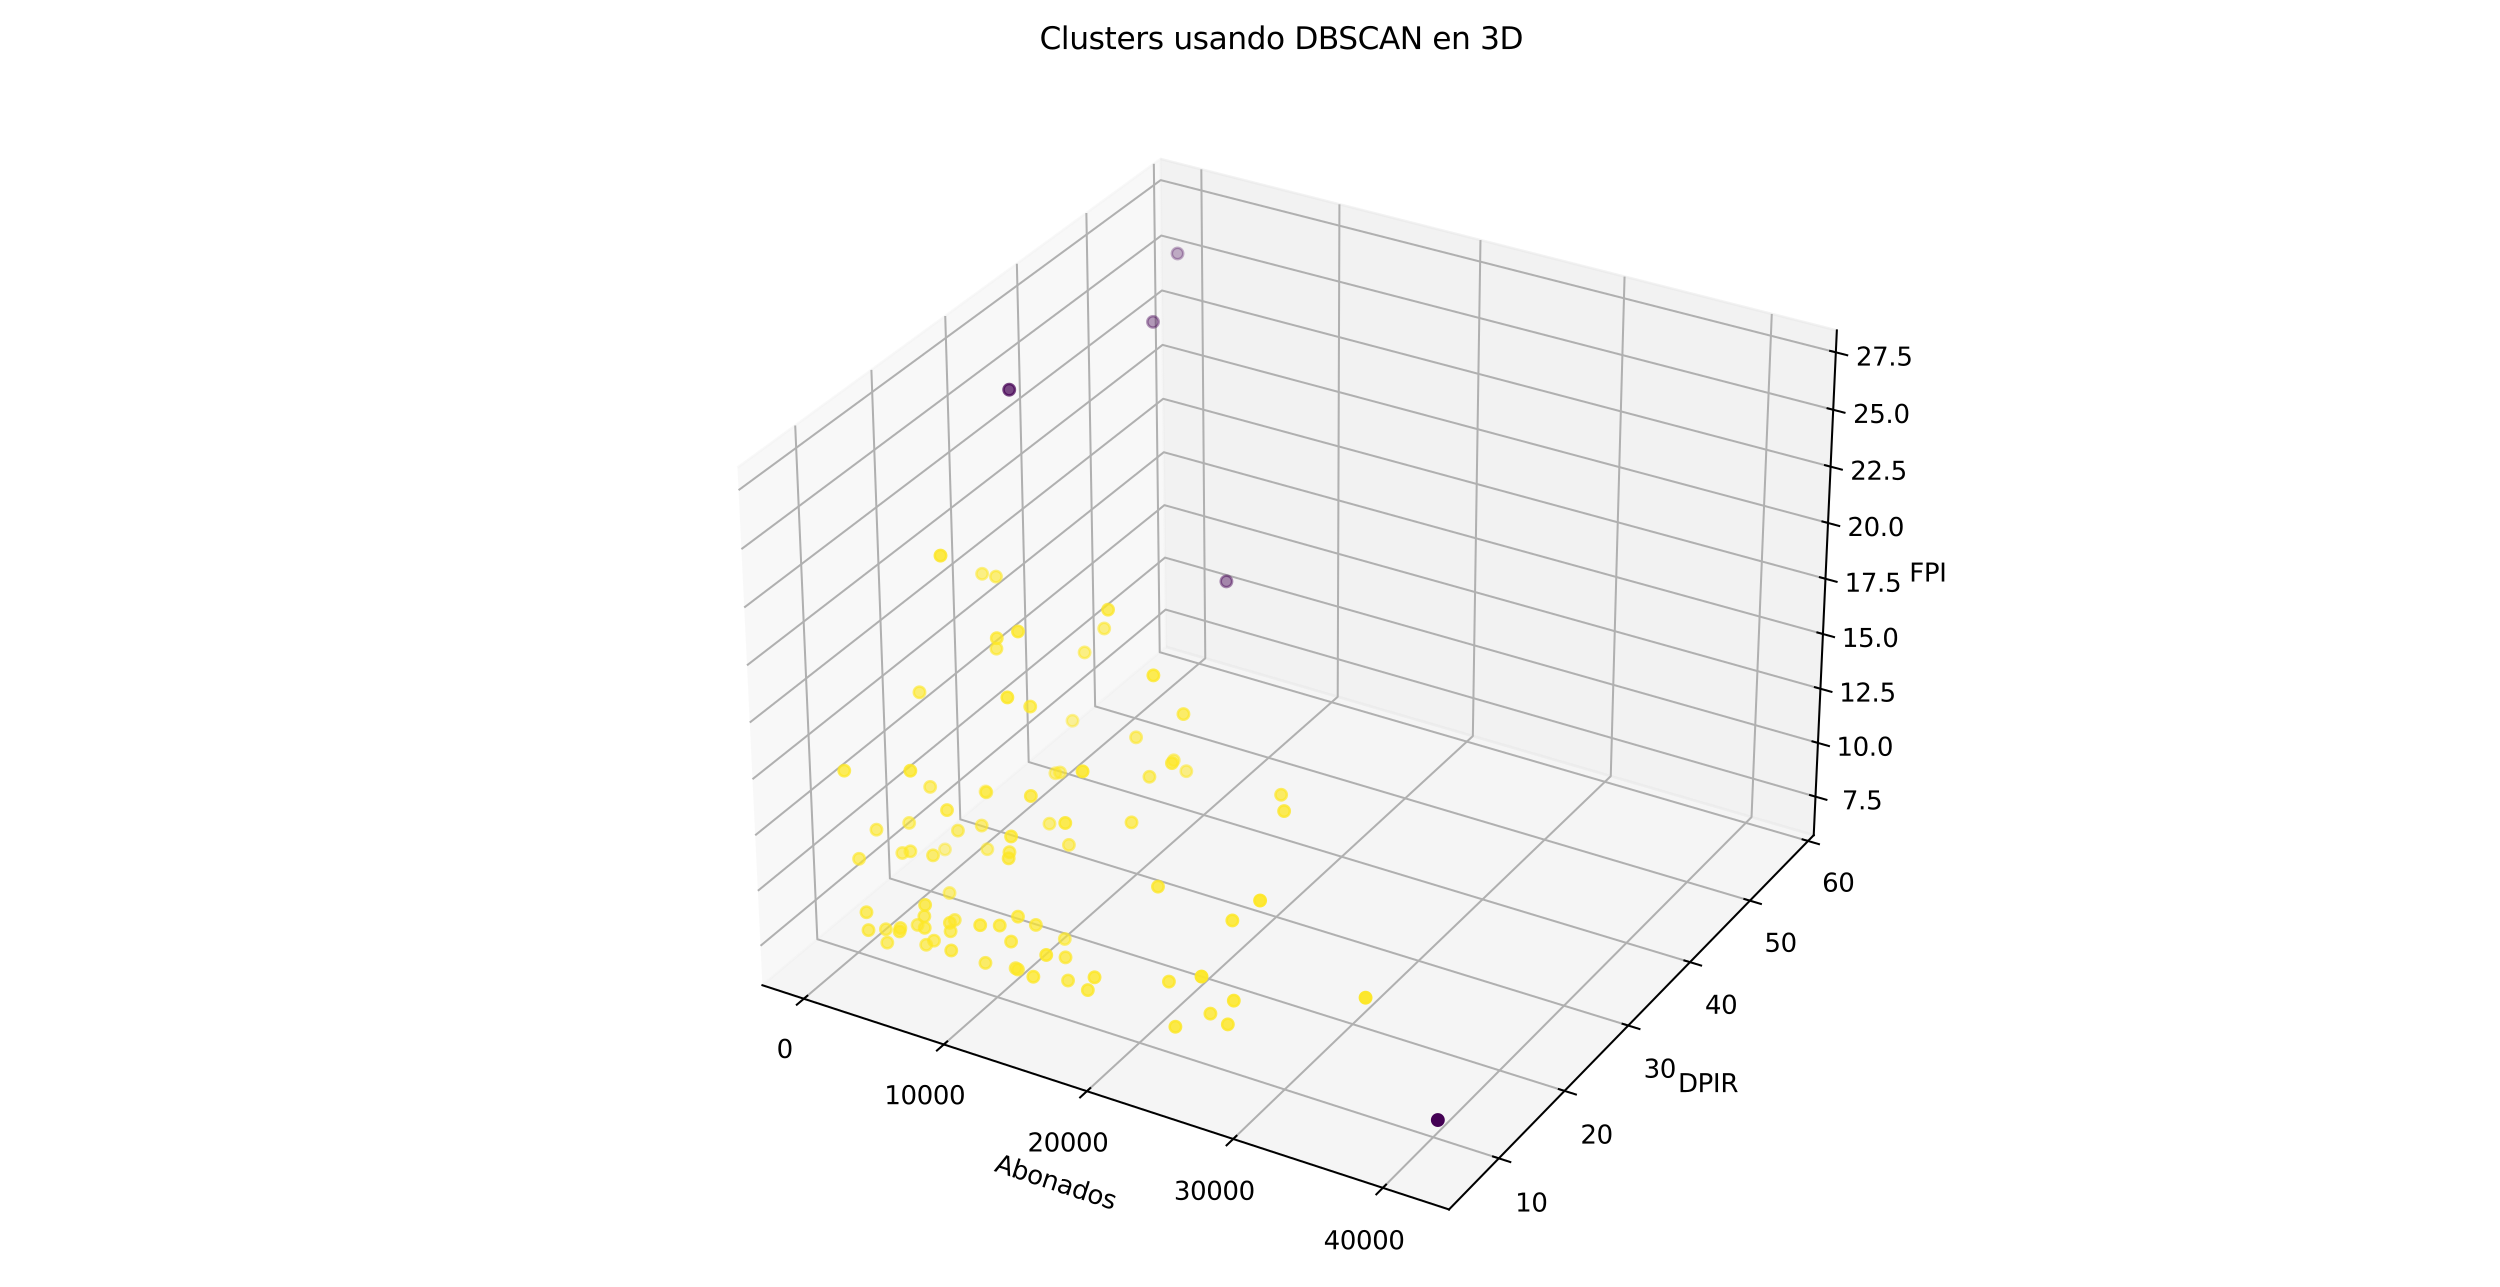 <?xml version="1.0" encoding="utf-8" standalone="no"?>
<!DOCTYPE svg PUBLIC "-//W3C//DTD SVG 1.1//EN"
  "http://www.w3.org/Graphics/SVG/1.1/DTD/svg11.dtd">
<svg xmlns:xlink="http://www.w3.org/1999/xlink" width="983.52pt" height="506.16pt" viewBox="0 0 983.52 506.16" xmlns="http://www.w3.org/2000/svg" version="1.1">
 <defs>
  <style type="text/css">*{stroke-linejoin: round; stroke-linecap: butt}</style>
 </defs>
 <g id="figure_1">
  <g id="patch_1">
   <path d="M 0 506.16 
L 983.52 506.16 
L 983.52 0 
L 0 0 
z
" style="fill: #ffffff"/>
  </g>
  <g id="patch_2">
   <path d="M 263.628 506.16 
L 744.48 506.16 
L 744.48 25.308 
L 263.628 25.308 
z
" style="fill: #ffffff"/>
  </g>
  <g id="pane3d_1">
   <g id="patch_3">
    <path d="M 299.936 387.597 
L 458.729 254.494 
L 456.521 62.535 
L 290.129 183.96 
" style="fill: #f2f2f2; opacity: 0.5; stroke: #f2f2f2; stroke-linejoin: miter"/>
   </g>
  </g>
  <g id="pane3d_2">
   <g id="patch_4">
    <path d="M 458.729 254.494 
L 713.535 328.556 
L 722.628 129.985 
L 456.521 62.535 
" style="fill: #e6e6e6; opacity: 0.5; stroke: #e6e6e6; stroke-linejoin: miter"/>
   </g>
  </g>
  <g id="pane3d_3">
   <g id="patch_5">
    <path d="M 299.936 387.597 
L 570.043 475.814 
L 713.535 328.556 
L 458.729 254.494 
" style="fill: #ececec; opacity: 0.5; stroke: #ececec; stroke-linejoin: miter"/>
   </g>
  </g>
  <g id="grid3d_1">
   <g id="Line3DCollection_1">
    <path d="M 316.229 392.919 
L 474.163 258.98 
L 472.609 66.612 
" style="fill: none; stroke: #b0b0b0; stroke-width: 0.8"/>
    <path d="M 371.294 410.903 
L 526.264 274.124 
L 526.942 80.384 
" style="fill: none; stroke: #b0b0b0; stroke-width: 0.8"/>
    <path d="M 427.584 429.287 
L 579.427 289.576 
L 582.432 94.45 
" style="fill: none; stroke: #b0b0b0; stroke-width: 0.8"/>
    <path d="M 485.141 448.085 
L 633.685 305.347 
L 639.115 108.817 
" style="fill: none; stroke: #b0b0b0; stroke-width: 0.8"/>
    <path d="M 544.007 467.311 
L 689.072 321.446 
L 697.032 123.497 
" style="fill: none; stroke: #b0b0b0; stroke-width: 0.8"/>
   </g>
  </g>
  <g id="grid3d_2">
   <g id="Line3DCollection_2">
    <path d="M 312.842 167.386 
L 321.54 369.488 
L 589.64 455.703 
" style="fill: none; stroke: #b0b0b0; stroke-width: 0.8"/>
    <path d="M 342.81 145.516 
L 350.081 345.565 
L 615.493 429.171 
" style="fill: none; stroke: #b0b0b0; stroke-width: 0.8"/>
    <path d="M 371.863 124.315 
L 377.786 322.342 
L 640.55 403.457 
" style="fill: none; stroke: #b0b0b0; stroke-width: 0.8"/>
    <path d="M 400.04 103.752 
L 404.692 299.789 
L 664.847 378.522 
" style="fill: none; stroke: #b0b0b0; stroke-width: 0.8"/>
    <path d="M 427.382 83.799 
L 430.833 277.877 
L 688.419 354.331 
" style="fill: none; stroke: #b0b0b0; stroke-width: 0.8"/>
    <path d="M 453.924 64.43 
L 456.241 256.579 
L 711.297 330.853 
" style="fill: none; stroke: #b0b0b0; stroke-width: 0.8"/>
   </g>
  </g>
  <g id="grid3d_3">
   <g id="Line3DCollection_3">
    <path d="M 714.229 313.403 
L 458.56 239.817 
L 299.188 372.082 
" style="fill: none; stroke: #b0b0b0; stroke-width: 0.8"/>
    <path d="M 715.196 292.281 
L 458.325 219.366 
L 298.147 350.448 
" style="fill: none; stroke: #b0b0b0; stroke-width: 0.8"/>
    <path d="M 716.172 270.957 
L 458.087 198.729 
L 297.094 328.599 
" style="fill: none; stroke: #b0b0b0; stroke-width: 0.8"/>
    <path d="M 717.158 249.428 
L 457.848 177.904 
L 296.032 306.533 
" style="fill: none; stroke: #b0b0b0; stroke-width: 0.8"/>
    <path d="M 718.154 227.692 
L 457.606 156.887 
L 294.959 284.246 
" style="fill: none; stroke: #b0b0b0; stroke-width: 0.8"/>
    <path d="M 719.159 205.746 
L 457.362 135.677 
L 293.875 261.735 
" style="fill: none; stroke: #b0b0b0; stroke-width: 0.8"/>
    <path d="M 720.173 183.586 
L 457.116 114.271 
L 292.78 238.996 
" style="fill: none; stroke: #b0b0b0; stroke-width: 0.8"/>
    <path d="M 721.198 161.209 
L 456.868 92.666 
L 291.673 216.027 
" style="fill: none; stroke: #b0b0b0; stroke-width: 0.8"/>
    <path d="M 722.233 138.613 
L 456.617 70.859 
L 290.556 192.822 
" style="fill: none; stroke: #b0b0b0; stroke-width: 0.8"/>
   </g>
  </g>
  <g id="axis3d_1">
   <g id="line2d_1">
    <path d="M 299.936 387.597 
L 570.043 475.814 
" style="fill: none; stroke: #000000; stroke-width: 0.8; stroke-linecap: square"/>
   </g>
   <g id="xtick_1">
    <g id="line2d_2">
     <path d="M 317.605 391.753 
L 313.473 395.257 
" style="fill: none; stroke: #000000; stroke-width: 0.8; stroke-linecap: square"/>
    </g>
    <g id="text_1">
     <!-- 0 -->
     <g transform="translate(305.532 416.202) scale(0.1 -0.1)">
      <defs>
       <path id="DejaVuSans-30" d="M 2034 4250 
Q 1547 4250 1301 3770 
Q 1056 3291 1056 2328 
Q 1056 1369 1301 889 
Q 1547 409 2034 409 
Q 2525 409 2770 889 
Q 3016 1369 3016 2328 
Q 3016 3291 2770 3770 
Q 2525 4250 2034 4250 
z
M 2034 4750 
Q 2819 4750 3233 4129 
Q 3647 3509 3647 2328 
Q 3647 1150 3233 529 
Q 2819 -91 2034 -91 
Q 1250 -91 836 529 
Q 422 1150 422 2328 
Q 422 3509 836 4129 
Q 1250 4750 2034 4750 
z
" transform="scale(0.016)"/>
      </defs>
      <use xlink:href="#DejaVuSans-30"/>
     </g>
    </g>
   </g>
   <g id="xtick_2">
    <g id="line2d_3">
     <path d="M 372.645 409.711 
L 368.587 413.292 
" style="fill: none; stroke: #000000; stroke-width: 0.8; stroke-linecap: square"/>
    </g>
    <g id="text_2">
     <!-- 10000 -->
     <g transform="translate(347.903 434.396) scale(0.1 -0.1)">
      <defs>
       <path id="DejaVuSans-31" d="M 794 531 
L 1825 531 
L 1825 4091 
L 703 3866 
L 703 4441 
L 1819 4666 
L 2450 4666 
L 2450 531 
L 3481 531 
L 3481 0 
L 794 0 
L 794 531 
z
" transform="scale(0.016)"/>
      </defs>
      <use xlink:href="#DejaVuSans-31"/>
      <use xlink:href="#DejaVuSans-30" x="63.623"/>
      <use xlink:href="#DejaVuSans-30" x="127.246"/>
      <use xlink:href="#DejaVuSans-30" x="190.869"/>
      <use xlink:href="#DejaVuSans-30" x="254.492"/>
     </g>
    </g>
   </g>
   <g id="xtick_3">
    <g id="line2d_4">
     <path d="M 428.909 428.068 
L 424.929 431.73 
" style="fill: none; stroke: #000000; stroke-width: 0.8; stroke-linecap: square"/>
    </g>
    <g id="text_3">
     <!-- 20000 -->
     <g transform="translate(404.227 452.996) scale(0.1 -0.1)">
      <defs>
       <path id="DejaVuSans-32" d="M 1228 531 
L 3431 531 
L 3431 0 
L 469 0 
L 469 531 
Q 828 903 1448 1529 
Q 2069 2156 2228 2338 
Q 2531 2678 2651 2914 
Q 2772 3150 2772 3378 
Q 2772 3750 2511 3984 
Q 2250 4219 1831 4219 
Q 1534 4219 1204 4116 
Q 875 4013 500 3803 
L 500 4441 
Q 881 4594 1212 4672 
Q 1544 4750 1819 4750 
Q 2544 4750 2975 4387 
Q 3406 4025 3406 3419 
Q 3406 3131 3298 2873 
Q 3191 2616 2906 2266 
Q 2828 2175 2409 1742 
Q 1991 1309 1228 531 
z
" transform="scale(0.016)"/>
      </defs>
      <use xlink:href="#DejaVuSans-32"/>
      <use xlink:href="#DejaVuSans-30" x="63.623"/>
      <use xlink:href="#DejaVuSans-30" x="127.246"/>
      <use xlink:href="#DejaVuSans-30" x="190.869"/>
      <use xlink:href="#DejaVuSans-30" x="254.492"/>
     </g>
    </g>
   </g>
   <g id="xtick_4">
    <g id="line2d_5">
     <path d="M 486.438 446.839 
L 482.541 450.584 
" style="fill: none; stroke: #000000; stroke-width: 0.8; stroke-linecap: square"/>
    </g>
    <g id="text_4">
     <!-- 30000 -->
     <g transform="translate(461.822 472.016) scale(0.1 -0.1)">
      <defs>
       <path id="DejaVuSans-33" d="M 2597 2516 
Q 3050 2419 3304 2112 
Q 3559 1806 3559 1356 
Q 3559 666 3084 287 
Q 2609 -91 1734 -91 
Q 1441 -91 1130 -33 
Q 819 25 488 141 
L 488 750 
Q 750 597 1062 519 
Q 1375 441 1716 441 
Q 2309 441 2620 675 
Q 2931 909 2931 1356 
Q 2931 1769 2642 2001 
Q 2353 2234 1838 2234 
L 1294 2234 
L 1294 2753 
L 1863 2753 
Q 2328 2753 2575 2939 
Q 2822 3125 2822 3475 
Q 2822 3834 2567 4026 
Q 2313 4219 1838 4219 
Q 1578 4219 1281 4162 
Q 984 4106 628 3988 
L 628 4550 
Q 988 4650 1302 4700 
Q 1616 4750 1894 4750 
Q 2613 4750 3031 4423 
Q 3450 4097 3450 3541 
Q 3450 3153 3228 2886 
Q 3006 2619 2597 2516 
z
" transform="scale(0.016)"/>
      </defs>
      <use xlink:href="#DejaVuSans-33"/>
      <use xlink:href="#DejaVuSans-30" x="63.623"/>
      <use xlink:href="#DejaVuSans-30" x="127.246"/>
      <use xlink:href="#DejaVuSans-30" x="190.869"/>
      <use xlink:href="#DejaVuSans-30" x="254.492"/>
     </g>
    </g>
   </g>
   <g id="xtick_5">
    <g id="line2d_6">
     <path d="M 545.275 466.036 
L 541.466 469.867 
" style="fill: none; stroke: #000000; stroke-width: 0.8; stroke-linecap: square"/>
    </g>
    <g id="text_5">
     <!-- 40000 -->
     <g transform="translate(520.731 491.469) scale(0.1 -0.1)">
      <defs>
       <path id="DejaVuSans-34" d="M 2419 4116 
L 825 1625 
L 2419 1625 
L 2419 4116 
z
M 2253 4666 
L 3047 4666 
L 3047 1625 
L 3713 1625 
L 3713 1100 
L 3047 1100 
L 3047 0 
L 2419 0 
L 2419 1100 
L 313 1100 
L 313 1709 
L 2253 4666 
z
" transform="scale(0.016)"/>
      </defs>
      <use xlink:href="#DejaVuSans-34"/>
      <use xlink:href="#DejaVuSans-30" x="63.623"/>
      <use xlink:href="#DejaVuSans-30" x="127.246"/>
      <use xlink:href="#DejaVuSans-30" x="190.869"/>
      <use xlink:href="#DejaVuSans-30" x="254.492"/>
     </g>
    </g>
   </g>
   <g id="text_6">
    <!-- Abonados -->
    <g transform="translate(390.838 460.632) rotate(-341.913) scale(0.1 -0.1)">
     <defs>
      <path id="DejaVuSans-41" d="M 2188 4044 
L 1331 1722 
L 3047 1722 
L 2188 4044 
z
M 1831 4666 
L 2547 4666 
L 4325 0 
L 3669 0 
L 3244 1197 
L 1141 1197 
L 716 0 
L 50 0 
L 1831 4666 
z
" transform="scale(0.016)"/>
      <path id="DejaVuSans-62" d="M 3116 1747 
Q 3116 2381 2855 2742 
Q 2594 3103 2138 3103 
Q 1681 3103 1420 2742 
Q 1159 2381 1159 1747 
Q 1159 1113 1420 752 
Q 1681 391 2138 391 
Q 2594 391 2855 752 
Q 3116 1113 3116 1747 
z
M 1159 2969 
Q 1341 3281 1617 3432 
Q 1894 3584 2278 3584 
Q 2916 3584 3314 3078 
Q 3713 2572 3713 1747 
Q 3713 922 3314 415 
Q 2916 -91 2278 -91 
Q 1894 -91 1617 61 
Q 1341 213 1159 525 
L 1159 0 
L 581 0 
L 581 4863 
L 1159 4863 
L 1159 2969 
z
" transform="scale(0.016)"/>
      <path id="DejaVuSans-6f" d="M 1959 3097 
Q 1497 3097 1228 2736 
Q 959 2375 959 1747 
Q 959 1119 1226 758 
Q 1494 397 1959 397 
Q 2419 397 2687 759 
Q 2956 1122 2956 1747 
Q 2956 2369 2687 2733 
Q 2419 3097 1959 3097 
z
M 1959 3584 
Q 2709 3584 3137 3096 
Q 3566 2609 3566 1747 
Q 3566 888 3137 398 
Q 2709 -91 1959 -91 
Q 1206 -91 779 398 
Q 353 888 353 1747 
Q 353 2609 779 3096 
Q 1206 3584 1959 3584 
z
" transform="scale(0.016)"/>
      <path id="DejaVuSans-6e" d="M 3513 2113 
L 3513 0 
L 2938 0 
L 2938 2094 
Q 2938 2591 2744 2837 
Q 2550 3084 2163 3084 
Q 1697 3084 1428 2787 
Q 1159 2491 1159 1978 
L 1159 0 
L 581 0 
L 581 3500 
L 1159 3500 
L 1159 2956 
Q 1366 3272 1645 3428 
Q 1925 3584 2291 3584 
Q 2894 3584 3203 3211 
Q 3513 2838 3513 2113 
z
" transform="scale(0.016)"/>
      <path id="DejaVuSans-61" d="M 2194 1759 
Q 1497 1759 1228 1600 
Q 959 1441 959 1056 
Q 959 750 1161 570 
Q 1363 391 1709 391 
Q 2188 391 2477 730 
Q 2766 1069 2766 1631 
L 2766 1759 
L 2194 1759 
z
M 3341 1997 
L 3341 0 
L 2766 0 
L 2766 531 
Q 2569 213 2275 61 
Q 1981 -91 1556 -91 
Q 1019 -91 701 211 
Q 384 513 384 1019 
Q 384 1609 779 1909 
Q 1175 2209 1959 2209 
L 2766 2209 
L 2766 2266 
Q 2766 2663 2505 2880 
Q 2244 3097 1772 3097 
Q 1472 3097 1187 3025 
Q 903 2953 641 2809 
L 641 3341 
Q 956 3463 1253 3523 
Q 1550 3584 1831 3584 
Q 2591 3584 2966 3190 
Q 3341 2797 3341 1997 
z
" transform="scale(0.016)"/>
      <path id="DejaVuSans-64" d="M 2906 2969 
L 2906 4863 
L 3481 4863 
L 3481 0 
L 2906 0 
L 2906 525 
Q 2725 213 2448 61 
Q 2172 -91 1784 -91 
Q 1150 -91 751 415 
Q 353 922 353 1747 
Q 353 2572 751 3078 
Q 1150 3584 1784 3584 
Q 2172 3584 2448 3432 
Q 2725 3281 2906 2969 
z
M 947 1747 
Q 947 1113 1208 752 
Q 1469 391 1925 391 
Q 2381 391 2643 752 
Q 2906 1113 2906 1747 
Q 2906 2381 2643 2742 
Q 2381 3103 1925 3103 
Q 1469 3103 1208 2742 
Q 947 2381 947 1747 
z
" transform="scale(0.016)"/>
      <path id="DejaVuSans-73" d="M 2834 3397 
L 2834 2853 
Q 2591 2978 2328 3040 
Q 2066 3103 1784 3103 
Q 1356 3103 1142 2972 
Q 928 2841 928 2578 
Q 928 2378 1081 2264 
Q 1234 2150 1697 2047 
L 1894 2003 
Q 2506 1872 2764 1633 
Q 3022 1394 3022 966 
Q 3022 478 2636 193 
Q 2250 -91 1575 -91 
Q 1294 -91 989 -36 
Q 684 19 347 128 
L 347 722 
Q 666 556 975 473 
Q 1284 391 1588 391 
Q 1994 391 2212 530 
Q 2431 669 2431 922 
Q 2431 1156 2273 1281 
Q 2116 1406 1581 1522 
L 1381 1569 
Q 847 1681 609 1914 
Q 372 2147 372 2553 
Q 372 3047 722 3315 
Q 1072 3584 1716 3584 
Q 2034 3584 2315 3537 
Q 2597 3491 2834 3397 
z
" transform="scale(0.016)"/>
     </defs>
     <use xlink:href="#DejaVuSans-41"/>
     <use xlink:href="#DejaVuSans-62" x="68.408"/>
     <use xlink:href="#DejaVuSans-6f" x="131.885"/>
     <use xlink:href="#DejaVuSans-6e" x="193.066"/>
     <use xlink:href="#DejaVuSans-61" x="256.445"/>
     <use xlink:href="#DejaVuSans-64" x="317.725"/>
     <use xlink:href="#DejaVuSans-6f" x="381.201"/>
     <use xlink:href="#DejaVuSans-73" x="442.383"/>
    </g>
   </g>
  </g>
  <g id="axis3d_2">
   <g id="line2d_7">
    <path d="M 713.535 328.556 
L 570.043 475.814 
" style="fill: none; stroke: #000000; stroke-width: 0.8; stroke-linecap: square"/>
   </g>
   <g id="xtick_6">
    <g id="line2d_8">
     <path d="M 587.381 454.976 
L 594.163 457.157 
" style="fill: none; stroke: #000000; stroke-width: 0.8; stroke-linecap: square"/>
    </g>
    <g id="text_7">
     <!-- 10 -->
     <g transform="translate(596.083 476.64) scale(0.1 -0.1)">
      <use xlink:href="#DejaVuSans-31"/>
      <use xlink:href="#DejaVuSans-30" x="63.623"/>
     </g>
    </g>
   </g>
   <g id="xtick_7">
    <g id="line2d_9">
     <path d="M 613.258 428.468 
L 619.967 430.581 
" style="fill: none; stroke: #000000; stroke-width: 0.8; stroke-linecap: square"/>
    </g>
    <g id="text_8">
     <!-- 20 -->
     <g transform="translate(621.744 449.891) scale(0.1 -0.1)">
      <use xlink:href="#DejaVuSans-32"/>
      <use xlink:href="#DejaVuSans-30" x="63.623"/>
     </g>
    </g>
   </g>
   <g id="xtick_8">
    <g id="line2d_10">
     <path d="M 638.339 402.774 
L 644.976 404.823 
" style="fill: none; stroke: #000000; stroke-width: 0.8; stroke-linecap: square"/>
    </g>
    <g id="text_9">
     <!-- 30 -->
     <g transform="translate(646.615 423.966) scale(0.1 -0.1)">
      <use xlink:href="#DejaVuSans-33"/>
      <use xlink:href="#DejaVuSans-30" x="63.623"/>
     </g>
    </g>
   </g>
   <g id="xtick_9">
    <g id="line2d_11">
     <path d="M 662.66 377.86 
L 669.226 379.847 
" style="fill: none; stroke: #000000; stroke-width: 0.8; stroke-linecap: square"/>
    </g>
    <g id="text_10">
     <!-- 40 -->
     <g transform="translate(670.731 398.827) scale(0.1 -0.1)">
      <use xlink:href="#DejaVuSans-34"/>
      <use xlink:href="#DejaVuSans-30" x="63.623"/>
     </g>
    </g>
   </g>
   <g id="xtick_10">
    <g id="line2d_12">
     <path d="M 686.255 353.689 
L 692.751 355.617 
" style="fill: none; stroke: #000000; stroke-width: 0.8; stroke-linecap: square"/>
    </g>
    <g id="text_11">
     <!-- 50 -->
     <g transform="translate(694.127 374.44) scale(0.1 -0.1)">
      <defs>
       <path id="DejaVuSans-35" d="M 691 4666 
L 3169 4666 
L 3169 4134 
L 1269 4134 
L 1269 2991 
Q 1406 3038 1543 3061 
Q 1681 3084 1819 3084 
Q 2600 3084 3056 2656 
Q 3513 2228 3513 1497 
Q 3513 744 3044 326 
Q 2575 -91 1722 -91 
Q 1428 -91 1123 -41 
Q 819 9 494 109 
L 494 744 
Q 775 591 1075 516 
Q 1375 441 1709 441 
Q 2250 441 2565 725 
Q 2881 1009 2881 1497 
Q 2881 1984 2565 2268 
Q 2250 2553 1709 2553 
Q 1456 2553 1204 2497 
Q 953 2441 691 2322 
L 691 4666 
z
" transform="scale(0.016)"/>
      </defs>
      <use xlink:href="#DejaVuSans-35"/>
      <use xlink:href="#DejaVuSans-30" x="63.623"/>
     </g>
    </g>
   </g>
   <g id="xtick_11">
    <g id="line2d_13">
     <path d="M 709.156 330.229 
L 715.583 332.101 
" style="fill: none; stroke: #000000; stroke-width: 0.8; stroke-linecap: square"/>
    </g>
    <g id="text_12">
     <!-- 60 -->
     <g transform="translate(716.834 350.77) scale(0.1 -0.1)">
      <defs>
       <path id="DejaVuSans-36" d="M 2113 2584 
Q 1688 2584 1439 2293 
Q 1191 2003 1191 1497 
Q 1191 994 1439 701 
Q 1688 409 2113 409 
Q 2538 409 2786 701 
Q 3034 994 3034 1497 
Q 3034 2003 2786 2293 
Q 2538 2584 2113 2584 
z
M 3366 4563 
L 3366 3988 
Q 3128 4100 2886 4159 
Q 2644 4219 2406 4219 
Q 1781 4219 1451 3797 
Q 1122 3375 1075 2522 
Q 1259 2794 1537 2939 
Q 1816 3084 2150 3084 
Q 2853 3084 3261 2657 
Q 3669 2231 3669 1497 
Q 3669 778 3244 343 
Q 2819 -91 2113 -91 
Q 1303 -91 875 529 
Q 447 1150 447 2328 
Q 447 3434 972 4092 
Q 1497 4750 2381 4750 
Q 2619 4750 2861 4703 
Q 3103 4656 3366 4563 
z
" transform="scale(0.016)"/>
      </defs>
      <use xlink:href="#DejaVuSans-36"/>
      <use xlink:href="#DejaVuSans-30" x="63.623"/>
     </g>
    </g>
   </g>
   <g id="text_13">
    <!-- DPIR -->
    <g transform="translate(660.143 429.643) scale(0.1 -0.1)">
     <defs>
      <path id="DejaVuSans-44" d="M 1259 4147 
L 1259 519 
L 2022 519 
Q 2988 519 3436 956 
Q 3884 1394 3884 2338 
Q 3884 3275 3436 3711 
Q 2988 4147 2022 4147 
L 1259 4147 
z
M 628 4666 
L 1925 4666 
Q 3281 4666 3915 4102 
Q 4550 3538 4550 2338 
Q 4550 1131 3912 565 
Q 3275 0 1925 0 
L 628 0 
L 628 4666 
z
" transform="scale(0.016)"/>
      <path id="DejaVuSans-50" d="M 1259 4147 
L 1259 2394 
L 2053 2394 
Q 2494 2394 2734 2622 
Q 2975 2850 2975 3272 
Q 2975 3691 2734 3919 
Q 2494 4147 2053 4147 
L 1259 4147 
z
M 628 4666 
L 2053 4666 
Q 2838 4666 3239 4311 
Q 3641 3956 3641 3272 
Q 3641 2581 3239 2228 
Q 2838 1875 2053 1875 
L 1259 1875 
L 1259 0 
L 628 0 
L 628 4666 
z
" transform="scale(0.016)"/>
      <path id="DejaVuSans-49" d="M 628 4666 
L 1259 4666 
L 1259 0 
L 628 0 
L 628 4666 
z
" transform="scale(0.016)"/>
      <path id="DejaVuSans-52" d="M 2841 2188 
Q 3044 2119 3236 1894 
Q 3428 1669 3622 1275 
L 4263 0 
L 3584 0 
L 2988 1197 
Q 2756 1666 2539 1819 
Q 2322 1972 1947 1972 
L 1259 1972 
L 1259 0 
L 628 0 
L 628 4666 
L 2053 4666 
Q 2853 4666 3247 4331 
Q 3641 3997 3641 3322 
Q 3641 2881 3436 2590 
Q 3231 2300 2841 2188 
z
M 1259 4147 
L 1259 2491 
L 2053 2491 
Q 2509 2491 2742 2702 
Q 2975 2913 2975 3322 
Q 2975 3731 2742 3939 
Q 2509 4147 2053 4147 
L 1259 4147 
z
" transform="scale(0.016)"/>
     </defs>
     <use xlink:href="#DejaVuSans-44"/>
     <use xlink:href="#DejaVuSans-50" x="77.002"/>
     <use xlink:href="#DejaVuSans-49" x="137.305"/>
     <use xlink:href="#DejaVuSans-52" x="166.797"/>
    </g>
   </g>
  </g>
  <g id="axis3d_3">
   <g id="line2d_14">
    <path d="M 713.535 328.556 
L 722.628 129.985 
" style="fill: none; stroke: #000000; stroke-width: 0.8; stroke-linecap: square"/>
   </g>
   <g id="xtick_12">
    <g id="line2d_15">
     <path d="M 712.083 312.785 
L 718.526 314.64 
" style="fill: none; stroke: #000000; stroke-width: 0.8; stroke-linecap: square"/>
    </g>
    <g id="text_14">
     <!-- 7.5 -->
     <g transform="translate(724.611 318.409) scale(0.1 -0.1)">
      <defs>
       <path id="DejaVuSans-37" d="M 525 4666 
L 3525 4666 
L 3525 4397 
L 1831 0 
L 1172 0 
L 2766 4134 
L 525 4134 
L 525 4666 
z
" transform="scale(0.016)"/>
       <path id="DejaVuSans-2e" d="M 684 794 
L 1344 794 
L 1344 0 
L 684 0 
L 684 794 
z
" transform="scale(0.016)"/>
      </defs>
      <use xlink:href="#DejaVuSans-37"/>
      <use xlink:href="#DejaVuSans-2e" x="63.623"/>
      <use xlink:href="#DejaVuSans-35" x="95.41"/>
     </g>
    </g>
   </g>
   <g id="xtick_13">
    <g id="line2d_16">
     <path d="M 713.039 291.668 
L 719.515 293.507 
" style="fill: none; stroke: #000000; stroke-width: 0.8; stroke-linecap: square"/>
    </g>
    <g id="text_15">
     <!-- 10.0 -->
     <g transform="translate(722.483 297.31) scale(0.1 -0.1)">
      <use xlink:href="#DejaVuSans-31"/>
      <use xlink:href="#DejaVuSans-30" x="63.623"/>
      <use xlink:href="#DejaVuSans-2e" x="127.246"/>
      <use xlink:href="#DejaVuSans-30" x="159.033"/>
     </g>
    </g>
   </g>
   <g id="xtick_14">
    <g id="line2d_17">
     <path d="M 714.005 270.35 
L 720.512 272.171 
" style="fill: none; stroke: #000000; stroke-width: 0.8; stroke-linecap: square"/>
    </g>
    <g id="text_16">
     <!-- 12.5 -->
     <g transform="translate(723.545 276.01) scale(0.1 -0.1)">
      <use xlink:href="#DejaVuSans-31"/>
      <use xlink:href="#DejaVuSans-32" x="63.623"/>
      <use xlink:href="#DejaVuSans-2e" x="127.246"/>
      <use xlink:href="#DejaVuSans-35" x="159.033"/>
     </g>
    </g>
   </g>
   <g id="xtick_15">
    <g id="line2d_18">
     <path d="M 714.98 248.827 
L 721.52 250.631 
" style="fill: none; stroke: #000000; stroke-width: 0.8; stroke-linecap: square"/>
    </g>
    <g id="text_17">
     <!-- 15.0 -->
     <g transform="translate(724.618 254.505) scale(0.1 -0.1)">
      <use xlink:href="#DejaVuSans-31"/>
      <use xlink:href="#DejaVuSans-35" x="63.623"/>
      <use xlink:href="#DejaVuSans-2e" x="127.246"/>
      <use xlink:href="#DejaVuSans-30" x="159.033"/>
     </g>
    </g>
   </g>
   <g id="xtick_16">
    <g id="line2d_19">
     <path d="M 715.965 227.097 
L 722.537 228.883 
" style="fill: none; stroke: #000000; stroke-width: 0.8; stroke-linecap: square"/>
    </g>
    <g id="text_18">
     <!-- 17.5 -->
     <g transform="translate(725.701 232.794) scale(0.1 -0.1)">
      <use xlink:href="#DejaVuSans-31"/>
      <use xlink:href="#DejaVuSans-37" x="63.623"/>
      <use xlink:href="#DejaVuSans-2e" x="127.246"/>
      <use xlink:href="#DejaVuSans-35" x="159.033"/>
     </g>
    </g>
   </g>
   <g id="xtick_17">
    <g id="line2d_20">
     <path d="M 716.959 205.157 
L 723.564 206.925 
" style="fill: none; stroke: #000000; stroke-width: 0.8; stroke-linecap: square"/>
    </g>
    <g id="text_19">
     <!-- 20.0 -->
     <g transform="translate(726.795 210.873) scale(0.1 -0.1)">
      <use xlink:href="#DejaVuSans-32"/>
      <use xlink:href="#DejaVuSans-30" x="63.623"/>
      <use xlink:href="#DejaVuSans-2e" x="127.246"/>
      <use xlink:href="#DejaVuSans-30" x="159.033"/>
     </g>
    </g>
   </g>
   <g id="xtick_18">
    <g id="line2d_21">
     <path d="M 717.962 183.003 
L 724.601 184.753 
" style="fill: none; stroke: #000000; stroke-width: 0.8; stroke-linecap: square"/>
    </g>
    <g id="text_20">
     <!-- 22.5 -->
     <g transform="translate(727.899 188.739) scale(0.1 -0.1)">
      <use xlink:href="#DejaVuSans-32"/>
      <use xlink:href="#DejaVuSans-32" x="63.623"/>
      <use xlink:href="#DejaVuSans-2e" x="127.246"/>
      <use xlink:href="#DejaVuSans-35" x="159.033"/>
     </g>
    </g>
   </g>
   <g id="xtick_19">
    <g id="line2d_22">
     <path d="M 718.976 160.633 
L 725.648 162.363 
" style="fill: none; stroke: #000000; stroke-width: 0.8; stroke-linecap: square"/>
    </g>
    <g id="text_21">
     <!-- 25.0 -->
     <g transform="translate(729.014 166.39) scale(0.1 -0.1)">
      <use xlink:href="#DejaVuSans-32"/>
      <use xlink:href="#DejaVuSans-35" x="63.623"/>
      <use xlink:href="#DejaVuSans-2e" x="127.246"/>
      <use xlink:href="#DejaVuSans-30" x="159.033"/>
     </g>
    </g>
   </g>
   <g id="xtick_20">
    <g id="line2d_23">
     <path d="M 719.999 138.043 
L 726.706 139.754 
" style="fill: none; stroke: #000000; stroke-width: 0.8; stroke-linecap: square"/>
    </g>
    <g id="text_22">
     <!-- 27.5 -->
     <g transform="translate(730.14 143.82) scale(0.1 -0.1)">
      <use xlink:href="#DejaVuSans-32"/>
      <use xlink:href="#DejaVuSans-37" x="63.623"/>
      <use xlink:href="#DejaVuSans-2e" x="127.246"/>
      <use xlink:href="#DejaVuSans-35" x="159.033"/>
     </g>
    </g>
   </g>
   <g id="text_23">
    <!-- FPI -->
    <g transform="translate(751.112 228.78) scale(0.1 -0.1)">
     <defs>
      <path id="DejaVuSans-46" d="M 628 4666 
L 3309 4666 
L 3309 4134 
L 1259 4134 
L 1259 2759 
L 3109 2759 
L 3109 2228 
L 1259 2228 
L 1259 0 
L 628 0 
L 628 4666 
z
" transform="scale(0.016)"/>
     </defs>
     <use xlink:href="#DejaVuSans-46"/>
     <use xlink:href="#DejaVuSans-50" x="57.52"/>
     <use xlink:href="#DejaVuSans-49" x="117.822"/>
    </g>
   </g>
  </g>
  <g id="axes_1">
   <g id="Path3DCollection_1">
    <defs>
     <path id="C0_0_572df22415" d="M 0 2.236 
C 0.593 2.236 1.162 2 1.581 1.581 
C 2 1.162 2.236 0.593 2.236 -0 
C 2.236 -0.593 2 -1.162 1.581 -1.581 
C 1.162 -2 0.593 -2.236 0 -2.236 
C -0.593 -2.236 -1.162 -2 -1.581 -1.581 
C -2 -1.162 -2.236 -0.593 -2.236 0 
C -2.236 0.593 -2 1.162 -1.581 1.581 
C -1.162 2 -0.593 2.236 0 2.236 
z
"/>
    </defs>
    <g clip-path="url(#p519730e407)">
     <use xlink:href="#C0_0_572df22415" x="463.254" y="99.726" style="fill: #440154; fill-opacity: 0.3; stroke: #440154; stroke-opacity: 0.3"/>
    </g>
    <g clip-path="url(#p519730e407)">
     <use xlink:href="#C0_0_572df22415" x="387.684" y="311.324" style="fill: #fde725; fill-opacity: 0.386; stroke: #fde725; stroke-opacity: 0.386"/>
    </g>
    <g clip-path="url(#p519730e407)">
     <use xlink:href="#C0_0_572df22415" x="453.603" y="126.637" style="fill: #440154; fill-opacity: 0.389; stroke: #440154; stroke-opacity: 0.389"/>
    </g>
    <g clip-path="url(#p519730e407)">
     <use xlink:href="#C0_0_572df22415" x="482.478" y="228.721" style="fill: #440154; fill-opacity: 0.448; stroke: #440154; stroke-opacity: 0.448"/>
    </g>
    <g clip-path="url(#p519730e407)">
     <use xlink:href="#C0_0_572df22415" x="371.764" y="334.172" style="fill: #fde725; fill-opacity: 0.45; stroke: #fde725; stroke-opacity: 0.45"/>
    </g>
    <g clip-path="url(#p519730e407)">
     <use xlink:href="#C0_0_572df22415" x="421.925" y="283.543" style="fill: #fde725; fill-opacity: 0.456; stroke: #fde725; stroke-opacity: 0.456"/>
    </g>
    <g clip-path="url(#p519730e407)">
     <use xlink:href="#C0_0_572df22415" x="415.206" y="304.199" style="fill: #fde725; fill-opacity: 0.513; stroke: #fde725; stroke-opacity: 0.513"/>
    </g>
    <g clip-path="url(#p519730e407)">
     <use xlink:href="#C0_0_572df22415" x="388.439" y="334.081" style="fill: #fde725; fill-opacity: 0.523; stroke: #fde725; stroke-opacity: 0.523"/>
    </g>
    <g clip-path="url(#p519730e407)">
     <use xlink:href="#C0_0_572df22415" x="466.709" y="303.391" style="fill: #fde725; fill-opacity: 0.53; stroke: #fde725; stroke-opacity: 0.53"/>
    </g>
    <g clip-path="url(#p519730e407)">
     <use xlink:href="#C0_0_572df22415" x="417.042" y="303.899" style="fill: #fde725; fill-opacity: 0.538; stroke: #fde725; stroke-opacity: 0.538"/>
    </g>
    <g clip-path="url(#p519730e407)">
     <use xlink:href="#C0_0_572df22415" x="373.549" y="351.313" style="fill: #fde725; fill-opacity: 0.55; stroke: #fde725; stroke-opacity: 0.55"/>
    </g>
    <g clip-path="url(#p519730e407)">
     <use xlink:href="#C0_0_572df22415" x="386.373" y="225.732" style="fill: #fde725; fill-opacity: 0.55; stroke: #fde725; stroke-opacity: 0.55"/>
    </g>
    <g clip-path="url(#p519730e407)">
     <use xlink:href="#C0_0_572df22415" x="426.689" y="256.671" style="fill: #fde725; fill-opacity: 0.55; stroke: #fde725; stroke-opacity: 0.55"/>
    </g>
    <g clip-path="url(#p519730e407)">
     <use xlink:href="#C0_0_572df22415" x="412.872" y="324.043" style="fill: #fde725; fill-opacity: 0.561; stroke: #fde725; stroke-opacity: 0.561"/>
    </g>
    <g clip-path="url(#p519730e407)">
     <use xlink:href="#C0_0_572df22415" x="461.759" y="299.111" style="fill: #fde725; fill-opacity: 0.562; stroke: #fde725; stroke-opacity: 0.562"/>
    </g>
    <g clip-path="url(#p519730e407)">
     <use xlink:href="#C0_0_572df22415" x="357.684" y="323.74" style="fill: #fde725; fill-opacity: 0.565; stroke: #fde725; stroke-opacity: 0.565"/>
    </g>
    <g clip-path="url(#p519730e407)">
     <use xlink:href="#C0_0_572df22415" x="434.406" y="247.259" style="fill: #fde725; fill-opacity: 0.567; stroke: #fde725; stroke-opacity: 0.567"/>
    </g>
    <g clip-path="url(#p519730e407)">
     <use xlink:href="#C0_0_572df22415" x="446.95" y="290.076" style="fill: #fde725; fill-opacity: 0.575; stroke: #fde725; stroke-opacity: 0.575"/>
    </g>
    <g clip-path="url(#p519730e407)">
     <use xlink:href="#C0_0_572df22415" x="354.987" y="335.574" style="fill: #fde725; fill-opacity: 0.585; stroke: #fde725; stroke-opacity: 0.585"/>
    </g>
    <g clip-path="url(#p519730e407)">
     <use xlink:href="#C0_0_572df22415" x="391.83" y="226.839" style="fill: #fde725; fill-opacity: 0.591; stroke: #fde725; stroke-opacity: 0.591"/>
    </g>
    <g clip-path="url(#p519730e407)">
     <use xlink:href="#C0_0_572df22415" x="376.868" y="326.765" style="fill: #fde725; fill-opacity: 0.594; stroke: #fde725; stroke-opacity: 0.594"/>
    </g>
    <g clip-path="url(#p519730e407)">
     <use xlink:href="#C0_0_572df22415" x="386.197" y="324.78" style="fill: #fde725; fill-opacity: 0.595; stroke: #fde725; stroke-opacity: 0.595"/>
    </g>
    <g clip-path="url(#p519730e407)">
     <use xlink:href="#C0_0_572df22415" x="365.937" y="309.567" style="fill: #fde725; fill-opacity: 0.599; stroke: #fde725; stroke-opacity: 0.599"/>
    </g>
    <g clip-path="url(#p519730e407)">
     <use xlink:href="#C0_0_572df22415" x="420.522" y="332.385" style="fill: #fde725; fill-opacity: 0.603; stroke: #fde725; stroke-opacity: 0.603"/>
    </g>
    <g clip-path="url(#p519730e407)">
     <use xlink:href="#C0_0_572df22415" x="358.164" y="334.921" style="fill: #fde725; fill-opacity: 0.609; stroke: #fde725; stroke-opacity: 0.609"/>
    </g>
    <g clip-path="url(#p519730e407)">
     <use xlink:href="#C0_0_572df22415" x="375.617" y="361.923" style="fill: #fde725; fill-opacity: 0.614; stroke: #fde725; stroke-opacity: 0.614"/>
    </g>
    <g clip-path="url(#p519730e407)">
     <use xlink:href="#C0_0_572df22415" x="388.015" y="311.681" style="fill: #fde725; fill-opacity: 0.614; stroke: #fde725; stroke-opacity: 0.614"/>
    </g>
    <g clip-path="url(#p519730e407)">
     <use xlink:href="#C0_0_572df22415" x="344.809" y="326.401" style="fill: #fde725; fill-opacity: 0.615; stroke: #fde725; stroke-opacity: 0.615"/>
    </g>
    <g clip-path="url(#p519730e407)">
     <use xlink:href="#C0_0_572df22415" x="360.994" y="363.862" style="fill: #fde725; fill-opacity: 0.616; stroke: #fde725; stroke-opacity: 0.616"/>
    </g>
    <g clip-path="url(#p519730e407)">
     <use xlink:href="#C0_0_572df22415" x="452.197" y="305.583" style="fill: #fde725; fill-opacity: 0.618; stroke: #fde725; stroke-opacity: 0.618"/>
    </g>
    <g clip-path="url(#p519730e407)">
     <use xlink:href="#C0_0_572df22415" x="418.894" y="369.4" style="fill: #fde725; fill-opacity: 0.621; stroke: #fde725; stroke-opacity: 0.621"/>
    </g>
    <g clip-path="url(#p519730e407)">
     <use xlink:href="#C0_0_572df22415" x="392.009" y="255.185" style="fill: #fde725; fill-opacity: 0.632; stroke: #fde725; stroke-opacity: 0.632"/>
    </g>
    <g clip-path="url(#p519730e407)">
     <use xlink:href="#C0_0_572df22415" x="361.73" y="272.342" style="fill: #fde725; fill-opacity: 0.632; stroke: #fde725; stroke-opacity: 0.632"/>
    </g>
    <g clip-path="url(#p519730e407)">
     <use xlink:href="#C0_0_572df22415" x="337.974" y="337.854" style="fill: #fde725; fill-opacity: 0.632; stroke: #fde725; stroke-opacity: 0.632"/>
    </g>
    <g clip-path="url(#p519730e407)">
     <use xlink:href="#C0_0_572df22415" x="349.078" y="370.834" style="fill: #fde725; fill-opacity: 0.635; stroke: #fde725; stroke-opacity: 0.635"/>
    </g>
    <g clip-path="url(#p519730e407)">
     <use xlink:href="#C0_0_572df22415" x="364.386" y="371.685" style="fill: #fde725; fill-opacity: 0.639; stroke: #fde725; stroke-opacity: 0.639"/>
    </g>
    <g clip-path="url(#p519730e407)">
     <use xlink:href="#C0_0_572df22415" x="367.064" y="336.505" style="fill: #fde725; fill-opacity: 0.64; stroke: #fde725; stroke-opacity: 0.64"/>
    </g>
    <g clip-path="url(#p519730e407)">
     <use xlink:href="#C0_0_572df22415" x="348.516" y="365.582" style="fill: #fde725; fill-opacity: 0.648; stroke: #fde725; stroke-opacity: 0.648"/>
    </g>
    <g clip-path="url(#p519730e407)">
     <use xlink:href="#C0_0_572df22415" x="367.438" y="370.069" style="fill: #fde725; fill-opacity: 0.664; stroke: #fde725; stroke-opacity: 0.664"/>
    </g>
    <g clip-path="url(#p519730e407)">
     <use xlink:href="#C0_0_572df22415" x="445.148" y="323.532" style="fill: #fde725; fill-opacity: 0.664; stroke: #fde725; stroke-opacity: 0.664"/>
    </g>
    <g clip-path="url(#p519730e407)">
     <use xlink:href="#C0_0_572df22415" x="373.969" y="366.371" style="fill: #fde725; fill-opacity: 0.665; stroke: #fde725; stroke-opacity: 0.665"/>
    </g>
    <g clip-path="url(#p519730e407)">
     <use xlink:href="#C0_0_572df22415" x="397.122" y="335.256" style="fill: #fde725; fill-opacity: 0.67; stroke: #fde725; stroke-opacity: 0.67"/>
    </g>
    <g clip-path="url(#p519730e407)">
     <use xlink:href="#C0_0_572df22415" x="465.574" y="280.924" style="fill: #fde725; fill-opacity: 0.671; stroke: #fde725; stroke-opacity: 0.671"/>
    </g>
    <g clip-path="url(#p519730e407)">
     <use xlink:href="#C0_0_572df22415" x="387.686" y="378.805" style="fill: #fde725; fill-opacity: 0.672; stroke: #fde725; stroke-opacity: 0.672"/>
    </g>
    <g clip-path="url(#p519730e407)">
     <use xlink:href="#C0_0_572df22415" x="341.675" y="365.918" style="fill: #fde725; fill-opacity: 0.672; stroke: #fde725; stroke-opacity: 0.672"/>
    </g>
    <g clip-path="url(#p519730e407)">
     <use xlink:href="#C0_0_572df22415" x="399.549" y="380.901" style="fill: #fde725; fill-opacity: 0.677; stroke: #fde725; stroke-opacity: 0.677"/>
    </g>
    <g clip-path="url(#p519730e407)">
     <use xlink:href="#C0_0_572df22415" x="340.883" y="358.883" style="fill: #fde725; fill-opacity: 0.681; stroke: #fde725; stroke-opacity: 0.681"/>
    </g>
    <g clip-path="url(#p519730e407)">
     <use xlink:href="#C0_0_572df22415" x="354.22" y="365.1" style="fill: #fde725; fill-opacity: 0.686; stroke: #fde725; stroke-opacity: 0.686"/>
    </g>
    <g clip-path="url(#p519730e407)">
     <use xlink:href="#C0_0_572df22415" x="407.518" y="363.875" style="fill: #fde725; fill-opacity: 0.686; stroke: #fde725; stroke-opacity: 0.686"/>
    </g>
    <g clip-path="url(#p519730e407)">
     <use xlink:href="#C0_0_572df22415" x="363.646" y="360.47" style="fill: #fde725; fill-opacity: 0.688; stroke: #fde725; stroke-opacity: 0.688"/>
    </g>
    <g clip-path="url(#p519730e407)">
     <use xlink:href="#C0_0_572df22415" x="372.565" y="318.7" style="fill: #fde725; fill-opacity: 0.694; stroke: #fde725; stroke-opacity: 0.694"/>
    </g>
    <g clip-path="url(#p519730e407)">
     <use xlink:href="#C0_0_572df22415" x="405.302" y="277.964" style="fill: #fde725; fill-opacity: 0.695; stroke: #fde725; stroke-opacity: 0.695"/>
    </g>
    <g clip-path="url(#p519730e407)">
     <use xlink:href="#C0_0_572df22415" x="353.907" y="366.438" style="fill: #fde725; fill-opacity: 0.697; stroke: #fde725; stroke-opacity: 0.697"/>
    </g>
    <g clip-path="url(#p519730e407)">
     <use xlink:href="#C0_0_572df22415" x="504.006" y="312.664" style="fill: #fde725; fill-opacity: 0.698; stroke: #fde725; stroke-opacity: 0.698"/>
    </g>
    <g clip-path="url(#p519730e407)">
     <use xlink:href="#C0_0_572df22415" x="419.187" y="376.631" style="fill: #fde725; fill-opacity: 0.702; stroke: #fde725; stroke-opacity: 0.702"/>
    </g>
    <g clip-path="url(#p519730e407)">
     <use xlink:href="#C0_0_572df22415" x="373.698" y="363.046" style="fill: #fde725; fill-opacity: 0.702; stroke: #fde725; stroke-opacity: 0.702"/>
    </g>
    <g clip-path="url(#p519730e407)">
     <use xlink:href="#C0_0_572df22415" x="363.795" y="365.017" style="fill: #fde725; fill-opacity: 0.703; stroke: #fde725; stroke-opacity: 0.703"/>
    </g>
    <g clip-path="url(#p519730e407)">
     <use xlink:href="#C0_0_572df22415" x="420.18" y="385.742" style="fill: #fde725; fill-opacity: 0.704; stroke: #fde725; stroke-opacity: 0.704"/>
    </g>
    <g clip-path="url(#p519730e407)">
     <use xlink:href="#C0_0_572df22415" x="392.139" y="251.07" style="fill: #fde725; fill-opacity: 0.71; stroke: #fde725; stroke-opacity: 0.71"/>
    </g>
    <g clip-path="url(#p519730e407)">
     <use xlink:href="#C0_0_572df22415" x="400.487" y="360.617" style="fill: #fde725; fill-opacity: 0.713; stroke: #fde725; stroke-opacity: 0.713"/>
    </g>
    <g clip-path="url(#p519730e407)">
     <use xlink:href="#C0_0_572df22415" x="374.229" y="373.931" style="fill: #fde725; fill-opacity: 0.715; stroke: #fde725; stroke-opacity: 0.715"/>
    </g>
    <g clip-path="url(#p519730e407)">
     <use xlink:href="#C0_0_572df22415" x="396.814" y="337.683" style="fill: #fde725; fill-opacity: 0.715; stroke: #fde725; stroke-opacity: 0.715"/>
    </g>
    <g clip-path="url(#p519730e407)">
     <use xlink:href="#C0_0_572df22415" x="397.778" y="370.428" style="fill: #fde725; fill-opacity: 0.717; stroke: #fde725; stroke-opacity: 0.717"/>
    </g>
    <g clip-path="url(#p519730e407)">
     <use xlink:href="#C0_0_572df22415" x="461.051" y="300.22" style="fill: #fde725; fill-opacity: 0.717; stroke: #fde725; stroke-opacity: 0.717"/>
    </g>
    <g clip-path="url(#p519730e407)">
     <use xlink:href="#C0_0_572df22415" x="397.036" y="153.309" style="fill: #440154; fill-opacity: 0.718; stroke: #440154; stroke-opacity: 0.718"/>
    </g>
    <g clip-path="url(#p519730e407)">
     <use xlink:href="#C0_0_572df22415" x="435.924" y="239.853" style="fill: #fde725; fill-opacity: 0.728; stroke: #fde725; stroke-opacity: 0.728"/>
    </g>
    <g clip-path="url(#p519730e407)">
     <use xlink:href="#C0_0_572df22415" x="400.46" y="381.405" style="fill: #fde725; fill-opacity: 0.729; stroke: #fde725; stroke-opacity: 0.729"/>
    </g>
    <g clip-path="url(#p519730e407)">
     <use xlink:href="#C0_0_572df22415" x="393.299" y="364.105" style="fill: #fde725; fill-opacity: 0.734; stroke: #fde725; stroke-opacity: 0.734"/>
    </g>
    <g clip-path="url(#p519730e407)">
     <use xlink:href="#C0_0_572df22415" x="363.948" y="356.006" style="fill: #fde725; fill-opacity: 0.736; stroke: #fde725; stroke-opacity: 0.736"/>
    </g>
    <g clip-path="url(#p519730e407)">
     <use xlink:href="#C0_0_572df22415" x="405.539" y="313.146" style="fill: #fde725; fill-opacity: 0.737; stroke: #fde725; stroke-opacity: 0.737"/>
    </g>
    <g clip-path="url(#p519730e407)">
     <use xlink:href="#C0_0_572df22415" x="332.134" y="303.178" style="fill: #fde725; fill-opacity: 0.746; stroke: #fde725; stroke-opacity: 0.746"/>
    </g>
    <g clip-path="url(#p519730e407)">
     <use xlink:href="#C0_0_572df22415" x="385.622" y="363.965" style="fill: #fde725; fill-opacity: 0.752; stroke: #fde725; stroke-opacity: 0.752"/>
    </g>
    <g clip-path="url(#p519730e407)">
     <use xlink:href="#C0_0_572df22415" x="397.78" y="329.072" style="fill: #fde725; fill-opacity: 0.753; stroke: #fde725; stroke-opacity: 0.753"/>
    </g>
    <g clip-path="url(#p519730e407)">
     <use xlink:href="#C0_0_572df22415" x="427.964" y="389.505" style="fill: #fde725; fill-opacity: 0.759; stroke: #fde725; stroke-opacity: 0.759"/>
    </g>
    <g clip-path="url(#p519730e407)">
     <use xlink:href="#C0_0_572df22415" x="505.183" y="319.084" style="fill: #fde725; fill-opacity: 0.766; stroke: #fde725; stroke-opacity: 0.766"/>
    </g>
    <g clip-path="url(#p519730e407)">
     <use xlink:href="#C0_0_572df22415" x="406.529" y="384.255" style="fill: #fde725; fill-opacity: 0.768; stroke: #fde725; stroke-opacity: 0.768"/>
    </g>
    <g clip-path="url(#p519730e407)">
     <use xlink:href="#C0_0_572df22415" x="455.562" y="348.807" style="fill: #fde725; fill-opacity: 0.771; stroke: #fde725; stroke-opacity: 0.771"/>
    </g>
    <g clip-path="url(#p519730e407)">
     <use xlink:href="#C0_0_572df22415" x="400.487" y="248.425" style="fill: #fde725; fill-opacity: 0.775; stroke: #fde725; stroke-opacity: 0.775"/>
    </g>
    <g clip-path="url(#p519730e407)">
     <use xlink:href="#C0_0_572df22415" x="476.185" y="398.774" style="fill: #fde725; fill-opacity: 0.776; stroke: #fde725; stroke-opacity: 0.776"/>
    </g>
    <g clip-path="url(#p519730e407)">
     <use xlink:href="#C0_0_572df22415" x="453.752" y="265.699" style="fill: #fde725; fill-opacity: 0.777; stroke: #fde725; stroke-opacity: 0.777"/>
    </g>
    <g clip-path="url(#p519730e407)">
     <use xlink:href="#C0_0_572df22415" x="459.871" y="386.175" style="fill: #fde725; fill-opacity: 0.78; stroke: #fde725; stroke-opacity: 0.78"/>
    </g>
    <g clip-path="url(#p519730e407)">
     <use xlink:href="#C0_0_572df22415" x="419.089" y="323.764" style="fill: #fde725; fill-opacity: 0.787; stroke: #fde725; stroke-opacity: 0.787"/>
    </g>
    <g clip-path="url(#p519730e407)">
     <use xlink:href="#C0_0_572df22415" x="358.132" y="303.204" style="fill: #fde725; fill-opacity: 0.79; stroke: #fde725; stroke-opacity: 0.79"/>
    </g>
    <g clip-path="url(#p519730e407)">
     <use xlink:href="#C0_0_572df22415" x="430.597" y="384.478" style="fill: #fde725; fill-opacity: 0.792; stroke: #fde725; stroke-opacity: 0.792"/>
    </g>
    <g clip-path="url(#p519730e407)">
     <use xlink:href="#C0_0_572df22415" x="411.596" y="375.692" style="fill: #fde725; fill-opacity: 0.804; stroke: #fde725; stroke-opacity: 0.804"/>
    </g>
    <g clip-path="url(#p519730e407)">
     <use xlink:href="#C0_0_572df22415" x="396.304" y="274.366" style="fill: #fde725; fill-opacity: 0.811; stroke: #fde725; stroke-opacity: 0.811"/>
    </g>
    <g clip-path="url(#p519730e407)">
     <use xlink:href="#C0_0_572df22415" x="483.041" y="402.998" style="fill: #fde725; fill-opacity: 0.823; stroke: #fde725; stroke-opacity: 0.823"/>
    </g>
    <g clip-path="url(#p519730e407)">
     <use xlink:href="#C0_0_572df22415" x="462.41" y="403.929" style="fill: #fde725; fill-opacity: 0.826; stroke: #fde725; stroke-opacity: 0.826"/>
    </g>
    <g clip-path="url(#p519730e407)">
     <use xlink:href="#C0_0_572df22415" x="484.821" y="362.113" style="fill: #fde725; fill-opacity: 0.828; stroke: #fde725; stroke-opacity: 0.828"/>
    </g>
    <g clip-path="url(#p519730e407)">
     <use xlink:href="#C0_0_572df22415" x="369.996" y="218.582" style="fill: #fde725; fill-opacity: 0.836; stroke: #fde725; stroke-opacity: 0.836"/>
    </g>
    <g clip-path="url(#p519730e407)">
     <use xlink:href="#C0_0_572df22415" x="425.893" y="303.46" style="fill: #fde725; fill-opacity: 0.842; stroke: #fde725; stroke-opacity: 0.842"/>
    </g>
    <g clip-path="url(#p519730e407)">
     <use xlink:href="#C0_0_572df22415" x="485.39" y="393.663" style="fill: #fde725; fill-opacity: 0.847; stroke: #fde725; stroke-opacity: 0.847"/>
    </g>
    <g clip-path="url(#p519730e407)">
     <use xlink:href="#C0_0_572df22415" x="495.732" y="354.276" style="fill: #fde725; fill-opacity: 0.914; stroke: #fde725; stroke-opacity: 0.914"/>
    </g>
    <g clip-path="url(#p519730e407)">
     <use xlink:href="#C0_0_572df22415" x="472.684" y="384.186" style="fill: #fde725; fill-opacity: 0.932; stroke: #fde725; stroke-opacity: 0.932"/>
    </g>
    <g clip-path="url(#p519730e407)">
     <use xlink:href="#C0_0_572df22415" x="537.226" y="392.506" style="fill: #fde725; fill-opacity: 0.947; stroke: #fde725; stroke-opacity: 0.947"/>
    </g>
    <g clip-path="url(#p519730e407)">
     <use xlink:href="#C0_0_572df22415" x="565.659" y="440.631" style="fill: #440154; stroke: #440154"/>
    </g>
   </g>
   <g id="text_24">
    <!-- Clusters usando DBSCAN en 3D -->
    <g transform="translate(408.962 19.308) scale(0.12 -0.12)">
     <defs>
      <path id="DejaVuSans-43" d="M 4122 4306 
L 4122 3641 
Q 3803 3938 3442 4084 
Q 3081 4231 2675 4231 
Q 1875 4231 1450 3742 
Q 1025 3253 1025 2328 
Q 1025 1406 1450 917 
Q 1875 428 2675 428 
Q 3081 428 3442 575 
Q 3803 722 4122 1019 
L 4122 359 
Q 3791 134 3420 21 
Q 3050 -91 2638 -91 
Q 1578 -91 968 557 
Q 359 1206 359 2328 
Q 359 3453 968 4101 
Q 1578 4750 2638 4750 
Q 3056 4750 3426 4639 
Q 3797 4528 4122 4306 
z
" transform="scale(0.016)"/>
      <path id="DejaVuSans-6c" d="M 603 4863 
L 1178 4863 
L 1178 0 
L 603 0 
L 603 4863 
z
" transform="scale(0.016)"/>
      <path id="DejaVuSans-75" d="M 544 1381 
L 544 3500 
L 1119 3500 
L 1119 1403 
Q 1119 906 1312 657 
Q 1506 409 1894 409 
Q 2359 409 2629 706 
Q 2900 1003 2900 1516 
L 2900 3500 
L 3475 3500 
L 3475 0 
L 2900 0 
L 2900 538 
Q 2691 219 2414 64 
Q 2138 -91 1772 -91 
Q 1169 -91 856 284 
Q 544 659 544 1381 
z
M 1991 3584 
L 1991 3584 
z
" transform="scale(0.016)"/>
      <path id="DejaVuSans-74" d="M 1172 4494 
L 1172 3500 
L 2356 3500 
L 2356 3053 
L 1172 3053 
L 1172 1153 
Q 1172 725 1289 603 
Q 1406 481 1766 481 
L 2356 481 
L 2356 0 
L 1766 0 
Q 1100 0 847 248 
Q 594 497 594 1153 
L 594 3053 
L 172 3053 
L 172 3500 
L 594 3500 
L 594 4494 
L 1172 4494 
z
" transform="scale(0.016)"/>
      <path id="DejaVuSans-65" d="M 3597 1894 
L 3597 1613 
L 953 1613 
Q 991 1019 1311 708 
Q 1631 397 2203 397 
Q 2534 397 2845 478 
Q 3156 559 3463 722 
L 3463 178 
Q 3153 47 2828 -22 
Q 2503 -91 2169 -91 
Q 1331 -91 842 396 
Q 353 884 353 1716 
Q 353 2575 817 3079 
Q 1281 3584 2069 3584 
Q 2775 3584 3186 3129 
Q 3597 2675 3597 1894 
z
M 3022 2063 
Q 3016 2534 2758 2815 
Q 2500 3097 2075 3097 
Q 1594 3097 1305 2825 
Q 1016 2553 972 2059 
L 3022 2063 
z
" transform="scale(0.016)"/>
      <path id="DejaVuSans-72" d="M 2631 2963 
Q 2534 3019 2420 3045 
Q 2306 3072 2169 3072 
Q 1681 3072 1420 2755 
Q 1159 2438 1159 1844 
L 1159 0 
L 581 0 
L 581 3500 
L 1159 3500 
L 1159 2956 
Q 1341 3275 1631 3429 
Q 1922 3584 2338 3584 
Q 2397 3584 2469 3576 
Q 2541 3569 2628 3553 
L 2631 2963 
z
" transform="scale(0.016)"/>
      <path id="DejaVuSans-20" transform="scale(0.016)"/>
      <path id="DejaVuSans-42" d="M 1259 2228 
L 1259 519 
L 2272 519 
Q 2781 519 3026 730 
Q 3272 941 3272 1375 
Q 3272 1813 3026 2020 
Q 2781 2228 2272 2228 
L 1259 2228 
z
M 1259 4147 
L 1259 2741 
L 2194 2741 
Q 2656 2741 2882 2914 
Q 3109 3088 3109 3444 
Q 3109 3797 2882 3972 
Q 2656 4147 2194 4147 
L 1259 4147 
z
M 628 4666 
L 2241 4666 
Q 2963 4666 3353 4366 
Q 3744 4066 3744 3513 
Q 3744 3084 3544 2831 
Q 3344 2578 2956 2516 
Q 3422 2416 3680 2098 
Q 3938 1781 3938 1306 
Q 3938 681 3513 340 
Q 3088 0 2303 0 
L 628 0 
L 628 4666 
z
" transform="scale(0.016)"/>
      <path id="DejaVuSans-53" d="M 3425 4513 
L 3425 3897 
Q 3066 4069 2747 4153 
Q 2428 4238 2131 4238 
Q 1616 4238 1336 4038 
Q 1056 3838 1056 3469 
Q 1056 3159 1242 3001 
Q 1428 2844 1947 2747 
L 2328 2669 
Q 3034 2534 3370 2195 
Q 3706 1856 3706 1288 
Q 3706 609 3251 259 
Q 2797 -91 1919 -91 
Q 1588 -91 1214 -16 
Q 841 59 441 206 
L 441 856 
Q 825 641 1194 531 
Q 1563 422 1919 422 
Q 2459 422 2753 634 
Q 3047 847 3047 1241 
Q 3047 1584 2836 1778 
Q 2625 1972 2144 2069 
L 1759 2144 
Q 1053 2284 737 2584 
Q 422 2884 422 3419 
Q 422 4038 858 4394 
Q 1294 4750 2059 4750 
Q 2388 4750 2728 4690 
Q 3069 4631 3425 4513 
z
" transform="scale(0.016)"/>
      <path id="DejaVuSans-4e" d="M 628 4666 
L 1478 4666 
L 3547 763 
L 3547 4666 
L 4159 4666 
L 4159 0 
L 3309 0 
L 1241 3903 
L 1241 0 
L 628 0 
L 628 4666 
z
" transform="scale(0.016)"/>
     </defs>
     <use xlink:href="#DejaVuSans-43"/>
     <use xlink:href="#DejaVuSans-6c" x="69.824"/>
     <use xlink:href="#DejaVuSans-75" x="97.607"/>
     <use xlink:href="#DejaVuSans-73" x="160.986"/>
     <use xlink:href="#DejaVuSans-74" x="213.086"/>
     <use xlink:href="#DejaVuSans-65" x="252.295"/>
     <use xlink:href="#DejaVuSans-72" x="313.818"/>
     <use xlink:href="#DejaVuSans-73" x="354.932"/>
     <use xlink:href="#DejaVuSans-20" x="407.031"/>
     <use xlink:href="#DejaVuSans-75" x="438.818"/>
     <use xlink:href="#DejaVuSans-73" x="502.197"/>
     <use xlink:href="#DejaVuSans-61" x="554.297"/>
     <use xlink:href="#DejaVuSans-6e" x="615.576"/>
     <use xlink:href="#DejaVuSans-64" x="678.955"/>
     <use xlink:href="#DejaVuSans-6f" x="742.432"/>
     <use xlink:href="#DejaVuSans-20" x="803.613"/>
     <use xlink:href="#DejaVuSans-44" x="835.4"/>
     <use xlink:href="#DejaVuSans-42" x="912.402"/>
     <use xlink:href="#DejaVuSans-53" x="979.256"/>
     <use xlink:href="#DejaVuSans-43" x="1042.732"/>
     <use xlink:href="#DejaVuSans-41" x="1112.557"/>
     <use xlink:href="#DejaVuSans-4e" x="1180.965"/>
     <use xlink:href="#DejaVuSans-20" x="1255.77"/>
     <use xlink:href="#DejaVuSans-65" x="1287.557"/>
     <use xlink:href="#DejaVuSans-6e" x="1349.08"/>
     <use xlink:href="#DejaVuSans-20" x="1412.459"/>
     <use xlink:href="#DejaVuSans-33" x="1444.246"/>
     <use xlink:href="#DejaVuSans-44" x="1507.869"/>
    </g>
   </g>
  </g>
 </g>
 <defs>
  <clipPath id="p519730e407">
   <rect x="263.628" y="25.308" width="480.852" height="480.852"/>
  </clipPath>
 </defs>
</svg>
